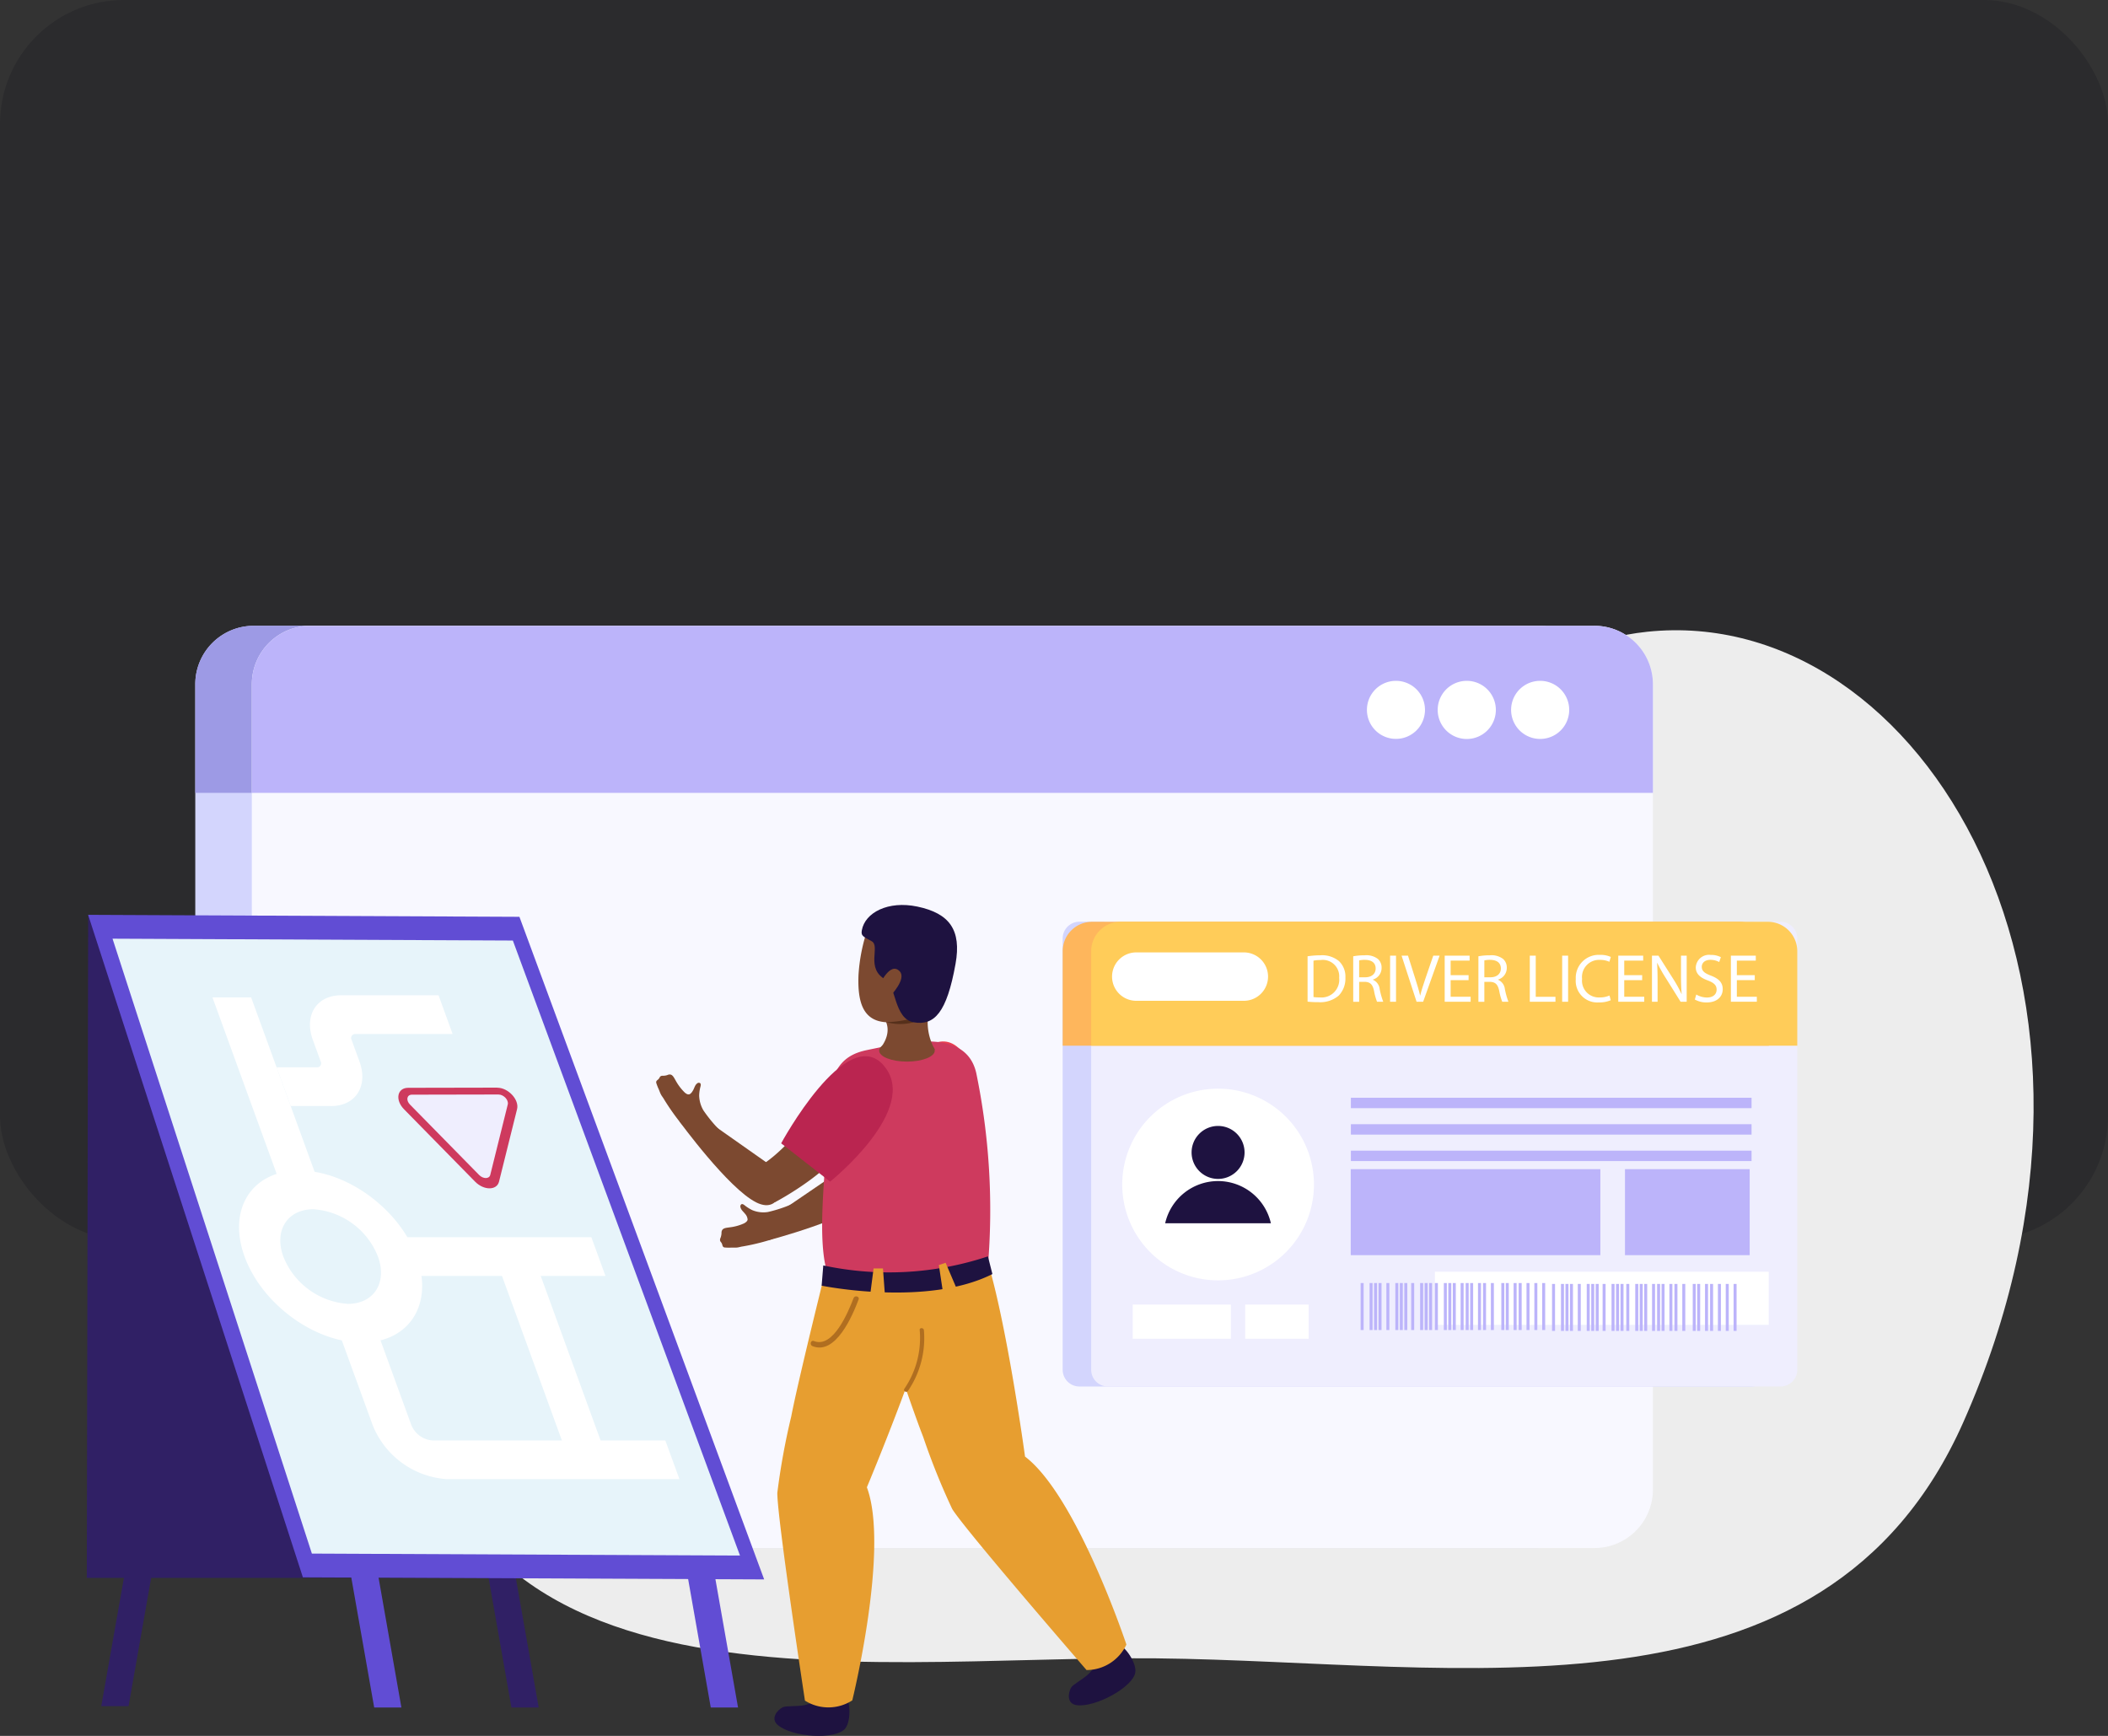 <svg xmlns="http://www.w3.org/2000/svg" xmlns:xlink="http://www.w3.org/1999/xlink" width="170" height="140.001" viewBox="0 0 170 140.001">
  <rect x="0" y="0" width="170" height="140.001" fill="#333333" stroke="none"/>
  <defs>
    <clipPath id="clip-path">
      <rect id="Rectángulo_369566" data-name="Rectángulo 369566" width="157" height="89.531" fill="none"/>
    </clipPath>
  </defs>
  <g id="Grupo_1058823" data-name="Grupo 1058823" transform="translate(-205 -3366)">
    <rect id="Rectángulo_369494" data-name="Rectángulo 369494" width="170" height="100" rx="10" transform="translate(205 3366)" fill="#2b2b2d"/>
    <rect id="Rectángulo_369495" data-name="Rectángulo 369495" width="170" height="140" rx="10" transform="translate(205 3366)" fill="none"/>
    <g id="Grupo_1058800" data-name="Grupo 1058800" transform="translate(212 3416.471)">
      <g id="Grupo_1058799" data-name="Grupo 1058799" transform="translate(0 0)" clip-path="url(#clip-path)">
        <path id="Trazado_779391" data-name="Trazado 779391" d="M140.144,64.09C128.933,89.322,99.521,83.374,75.067,83.123S14.448,89.239,14.8,54.489C15.046,31.026,30.648.044,68.372,15.569,93.9,26.074,96.31,2.243,114.661.326c22.176-2.317,40.973,28.9,25.483,63.763" transform="translate(11.183 0.155)" fill="#ededed"/>
        <path id="Trazado_779392" data-name="Trazado 779392" d="M4.983,69.66a4.711,4.711,0,0,0,4.71,4.719H113.254a4.717,4.717,0,0,0,4.719-4.719V4.719A4.717,4.717,0,0,0,113.254,0H9.693a4.711,4.711,0,0,0-4.71,4.719Z" transform="translate(3.765 0.001)" fill="#d3d5fd"/>
        <path id="Trazado_779393" data-name="Trazado 779393" d="M9.693,0H113.254a4.718,4.718,0,0,1,4.719,4.719v8.758H4.983V4.719A4.713,4.713,0,0,1,9.693,0" transform="translate(3.765 0.001)" fill="#9d9ae5"/>
        <path id="Trazado_779394" data-name="Trazado 779394" d="M62.831,4.874a2.343,2.343,0,1,0,2.345-2.345,2.341,2.341,0,0,0-2.345,2.345" transform="translate(47.469 1.911)" fill="#fff"/>
        <path id="Trazado_779395" data-name="Trazado 779395" d="M59.46,4.874a2.345,2.345,0,1,0,2.349-2.345A2.345,2.345,0,0,0,59.46,4.874" transform="translate(44.922 1.911)" fill="#fff"/>
        <path id="Trazado_779396" data-name="Trazado 779396" d="M56.209,4.874a2.341,2.341,0,1,0,2.345-2.345,2.341,2.341,0,0,0-2.345,2.345" transform="translate(42.466 1.911)" fill="#fff"/>
        <path id="Trazado_779397" data-name="Trazado 779397" d="M7.582,69.66a4.711,4.711,0,0,0,4.71,4.719H115.853a4.717,4.717,0,0,0,4.719-4.719V4.719A4.717,4.717,0,0,0,115.853,0H12.292a4.711,4.711,0,0,0-4.71,4.719Z" transform="translate(5.728 0.001)" fill="#f8f8ff"/>
        <path id="Trazado_779398" data-name="Trazado 779398" d="M12.292,0H115.853a4.718,4.718,0,0,1,4.719,4.719v8.758H7.582V4.719A4.713,4.713,0,0,1,12.292,0" transform="translate(5.728 0.001)" fill="#bcb4fa"/>
        <path id="Trazado_779399" data-name="Trazado 779399" d="M65.43,4.874a2.343,2.343,0,1,0,2.345-2.345A2.341,2.341,0,0,0,65.43,4.874" transform="translate(49.433 1.911)" fill="#fff"/>
        <path id="Trazado_779400" data-name="Trazado 779400" d="M62.058,4.874a2.345,2.345,0,1,0,2.349-2.345,2.345,2.345,0,0,0-2.349,2.345" transform="translate(46.885 1.911)" fill="#fff"/>
        <path id="Trazado_779401" data-name="Trazado 779401" d="M58.807,4.874a2.341,2.341,0,1,0,2.345-2.345,2.341,2.341,0,0,0-2.345,2.345" transform="translate(44.429 1.911)" fill="#fff"/>
        <path id="Trazado_779402" data-name="Trazado 779402" d="M36.974,31.368s5.087-3.413,5.823-6.653-1.543-4.468-1.543-4.468S37.9,27.162,34.894,28.8s2.08,2.568,2.08,2.568" transform="translate(25.643 15.297)" fill="#7c4930"/>
        <path id="Trazado_779403" data-name="Trazado 779403" d="M43.442,19.743C46.788,23.182,39.908,30.1,39.908,30.1l-4.185-2.944s4.457-10.765,7.719-7.412" transform="translate(26.989 14.427)" fill="#ea3f51"/>
        <path id="Trazado_779404" data-name="Trazado 779404" d="M36.216,26.253c-.037.1-.667.256-.76.293a11.042,11.042,0,0,1-2.509.9,2.324,2.324,0,0,1-1.241-.146,3.166,3.166,0,0,1-.634-.4c-.077-.061-.177-.125-.262-.077a.219.219,0,0,0-.07.237c.047.221.242.362.376.537a.747.747,0,0,1,.2.465c-.023.144-.19.249-.3.305a3.9,3.9,0,0,1-1.138.314c-.312.049-.683.039-.667.476a1.243,1.243,0,0,1-.1.423.305.305,0,0,0,0,.216.548.548,0,0,0,.06.083.565.565,0,0,1,.1.2.5.5,0,0,0,.051.144.2.2,0,0,0,.16.084,3.7,3.7,0,0,0,.463.011c.181-.009.363.012.544-.011.149-.019.286-.068.437-.086a17.835,17.835,0,0,0,2.114-.5,13,13,0,0,0,2-.951,10.671,10.671,0,0,0,1.176-2.512" transform="translate(21.975 19.835)" fill="#7c4930"/>
        <path id="Trazado_779405" data-name="Trazado 779405" d="M39.725,27.594c-1.875,1.761-8.39,3.467-8.39,3.467l.479-2.012,6.713-4.577s3.07,1.359,1.2,3.121" transform="translate(23.674 18.49)" fill="#7c4930"/>
        <path id="Trazado_779406" data-name="Trazado 779406" d="M49.029,46.884c.346-.337,1.559,1.253,1.448,2.122-.149,1.185-3.244,2.884-4.754,2.656-.778-.119-.679-.974-.427-1.411.3-.513,2.725-1.352,1.54-2.619-.657-.7.844.567,2.193-.748" transform="translate(34.083 35.387)" fill="#1e1240"/>
        <path id="Trazado_779407" data-name="Trazado 779407" d="M44.6,28.09l-8.405,4.8s2.493,7.543,3.7,10.761h0s.03.079.075.195c.049.132.1.26.142.372a55.638,55.638,0,0,0,2.335,5.795c1.069,1.722,10.83,12.985,10.83,12.985a3.55,3.55,0,0,0,3.216-2.056s-3.976-11.958-8.175-15.161c0,0-1.834-13.5-3.711-17.688" transform="translate(27.346 21.223)" fill="#e79e30"/>
        <path id="Trazado_779408" data-name="Trazado 779408" d="M37.2,49.549c.472-.1.648,1.892.091,2.568-.758.922-4.282.707-5.437-.291-.6-.516-.056-1.187.391-1.422.525-.274,3.026.311,2.7-1.392-.181-.946.411.93,2.252.537" transform="translate(23.866 36.826)" fill="#1e1240"/>
        <path id="Trazado_779409" data-name="Trazado 779409" d="M44.886,29.888l-9.306-.2s-1.919,7.708-2.619,11.072c0,0-.018.083-.042.2-.028.137-.054.272-.077.391a56.292,56.292,0,0,0-1.12,6.148c-.014,2.026,2.228,16.76,2.228,16.76a3.55,3.55,0,0,0,3.818-.021S40.786,52,38.945,47.055c0,0,5.291-12.624,5.941-17.167" transform="translate(23.965 22.429)" fill="#e79e30"/>
        <path id="Trazado_779410" data-name="Trazado 779410" d="M46.21,21.646c-.827-3.623-5.575-2.526-8.816-1.854-2.186.453-3.418,1.822-3.309,7.285.047,2.389-.844,8.239.223,11,0,0,4.536,2.8,12.829-.72a54.6,54.6,0,0,0-.927-15.708" transform="translate(25.521 14.427)" fill="#ce3a5e"/>
        <path id="Trazado_779411" data-name="Trazado 779411" d="M32.876,30.8s5.328-2.779,6.3-5.748a3.549,3.549,0,0,0-1.2-4.3s-3.859,6.19-6.985,7.478S32.876,30.8,32.876,30.8" transform="translate(22.64 15.681)" fill="#7c4930"/>
        <path id="Trazado_779412" data-name="Trazado 779412" d="M40.148,20.5c3.076,3.483-4.3,9.39-4.3,9.39L31.9,26.8s5.254-9.7,8.253-6.3" transform="translate(24.097 14.94)" fill="#ba2550"/>
        <path id="Trazado_779413" data-name="Trazado 779413" d="M32.242,26.11c-.1,0-.476-.525-.544-.6a11.644,11.644,0,0,1-1.731-2,2.5,2.5,0,0,1-.344-1.2,3.113,3.113,0,0,1,.109-.73c.023-.093.04-.209-.033-.269a.194.194,0,0,0-.232.019c-.174.121-.223.351-.323.537-.065.118-.186.316-.328.348s-.29-.086-.379-.169a4.075,4.075,0,0,1-.706-.941c-.162-.272-.293-.618-.665-.448a1.1,1.1,0,0,1-.406.058.263.263,0,0,0-.186.075.458.458,0,0,0-.049.084.538.538,0,0,1-.137.165.46.46,0,0,0-.105.1.209.209,0,0,0-.012.177,3.939,3.939,0,0,0,.167.434c.077.163.128.341.216.5.074.132.169.241.241.374A18.692,18.692,0,0,0,28.031,24.4a13.126,13.126,0,0,0,1.587,1.517,9.657,9.657,0,0,0,2.624.195" transform="translate(19.761 15.575)" fill="#7c4930"/>
        <path id="Trazado_779414" data-name="Trazado 779414" d="M33.416,29.416c-2.238-1.108-6.192-6.529-6.192-6.529l1.928-.272L35.668,27.2s-.012,3.325-2.252,2.219" transform="translate(20.568 17.086)" fill="#7c4930"/>
        <path id="Trazado_779415" data-name="Trazado 779415" d="M40.883,19.9c0,.49-1,.885-2.242.885S36.4,20.387,36.4,19.9s1-.885,2.242-.885,2.242.393,2.242.885" transform="translate(27.5 14.364)" fill="#7c4930"/>
        <path id="Trazado_779416" data-name="Trazado 779416" d="M36.786,18.311s.862,1.013-.381,2.517c0,0,2.919,1.74,4.475-.014a4.475,4.475,0,0,1-.47-3.142Z" transform="translate(27.504 13.352)" fill="#7c4930"/>
        <path id="Trazado_779417" data-name="Trazado 779417" d="M36.225,13.886a14.072,14.072,0,0,0-.769,3.792c-.121,2.876.7,4.508,4.175,3.562,3.411-.929-1.74-7.865-3.406-7.354" transform="translate(26.779 10.471)" fill="#7c4930"/>
        <path id="Trazado_779418" data-name="Trazado 779418" d="M36.718,18.292a8.42,8.42,0,0,0,1.694-.2,4.013,4.013,0,0,1,.528.212,4.189,4.189,0,0,1-2.222-.016" transform="translate(27.741 13.672)" fill="#56301b"/>
        <path id="Trazado_779419" data-name="Trazado 779419" d="M37.568,18.872c.772.406.651,3.144,2.222,3.416,1.669.291,2.672-.769,3.378-4.712.493-2.746-.493-4.073-3.072-4.619-2.373-.5-4.227.49-4.482,1.9-.075.421.03.492.783.888s-.548,2.221,1.171,3.123" transform="translate(26.891 9.691)" fill="#1e1240"/>
        <path id="Trazado_779420" data-name="Trazado 779420" d="M37.312,17.936s1.3-1.35.751-1.961c-.785-.869-1.657,1.129-1.657,1.129Z" transform="translate(27.505 11.905)" fill="#7c4930"/>
        <path id="Trazado_779421" data-name="Trazado 779421" d="M33.757,31.333s8.472,1.734,13.772-.936l-.362-1.427A25.279,25.279,0,0,1,33.89,29.7Z" transform="translate(25.504 21.888)" fill="#1e1240"/>
        <path id="Trazado_779422" data-name="Trazado 779422" d="M36.277,29.525h.755l.177,2.384H35.968Z" transform="translate(27.174 22.307)" fill="#e79e30"/>
        <path id="Trazado_779423" data-name="Trazado 779423" d="M39.142,29.446l.546-.181.934,2.187-1.122.37Z" transform="translate(29.572 22.111)" fill="#e79e30"/>
        <path id="Trazado_779424" data-name="Trazado 779424" d="M37.116,31.064c-.488,1.3-1.849,4.515-3.72,3.757-.249-.1-.14-.514.114-.411,1.552.63,2.784-2.365,3.2-3.458.095-.255.507-.146.411.112" transform="translate(25.124 23.275)" fill="#b06e20"/>
        <path id="Trazado_779425" data-name="Trazado 779425" d="M38.807,32.427a7.267,7.267,0,0,1-1.238,4.731c-.118.184.176.355.293.17a7.543,7.543,0,0,0,1.283-4.9c-.028-.212-.369-.216-.339,0" transform="translate(28.363 24.378)" fill="#b06e20"/>
        <path id="Trazado_779426" data-name="Trazado 779426" d="M.665,55.985h2.2l2.6-14.755H3.268Z" transform="translate(0.502 31.15)" fill="#302065"/>
        <path id="Trazado_779427" data-name="Trazado 779427" d="M22.824,56.047h-2.2l-2.6-14.755h2.193Z" transform="translate(13.62 31.197)" fill="#302065"/>
        <path id="Trazado_779428" data-name="Trazado 779428" d="M36.275,66.755H0L.109,13.279l36.167,6.91Z" transform="translate(0 10.033)" fill="#302065"/>
        <path id="Trazado_779429" data-name="Trazado 779429" d="M16.516,56.047H14.322l-2.6-14.755h2.2Z" transform="translate(8.855 31.197)" fill="#614dd4"/>
        <path id="Trazado_779430" data-name="Trazado 779430" d="M31.981,56.047h-2.2l-2.6-14.755H29.38Z" transform="translate(20.539 31.197)" fill="#614dd4"/>
        <path id="Trazado_779431" data-name="Trazado 779431" d="M54.58,66.879l-37.2-.169L.061,13.279l34.782.16Z" transform="translate(0.046 10.033)" fill="#614dd4"/>
        <path id="Trazado_779432" data-name="Trazado 779432" d="M51.783,64.126l-34.524-.158L1.182,14.375l32.284.149Z" transform="translate(0.893 10.861)" fill="#e7f4fa"/>
        <path id="Rectángulo_369496" data-name="Rectángulo 369496" d="M1.352,0H55.59a1.355,1.355,0,0,1,1.355,1.355V36.131a1.354,1.354,0,0,1-1.354,1.354H1.352A1.352,1.352,0,0,1,0,36.133V1.352A1.352,1.352,0,0,1,1.352,0Z" transform="translate(78.699 23.868)" fill="#d3d5fd"/>
        <path id="Rectángulo_369497" data-name="Rectángulo 369497" d="M1.352,0H55.59a1.355,1.355,0,0,1,1.355,1.355V36.131a1.354,1.354,0,0,1-1.354,1.354H1.352A1.352,1.352,0,0,1,0,36.133V1.352A1.352,1.352,0,0,1,1.352,0Z" transform="translate(80.998 23.868)" fill="#efeefe"/>
        <rect id="Rectángulo_369498" data-name="Rectángulo 369498" width="26.924" height="4.283" transform="translate(108.715 52.096)" fill="#fff"/>
        <path id="Trazado_779433" data-name="Trazado 779433" d="M47.2,13.6H99.4a2.377,2.377,0,0,1,2.377,2.379v7.615H44.83V15.974A2.375,2.375,0,0,1,47.2,13.6" transform="translate(33.869 10.272)" fill="#feb65c"/>
        <path id="Trazado_779434" data-name="Trazado 779434" d="M70.646,16.051a1.18,1.18,0,1,0,1.181-1.181,1.181,1.181,0,0,0-1.181,1.181" transform="translate(53.373 11.235)" fill="#fff"/>
        <path id="Trazado_779435" data-name="Trazado 779435" d="M48.513,13.6h52.193a2.377,2.377,0,0,1,2.377,2.379v7.615H46.14V15.974A2.375,2.375,0,0,1,48.513,13.6" transform="translate(34.859 10.272)" fill="#ffcc59"/>
        <path id="Trazado_779436" data-name="Trazado 779436" d="M63.027,29A7.73,7.73,0,1,1,55.3,21.266,7.729,7.729,0,0,1,63.027,29" transform="translate(35.936 16.067)" fill="#fff"/>
        <path id="Trazado_779437" data-name="Trazado 779437" d="M56.08,15.217a6.912,6.912,0,0,1,1.022-.079,2.133,2.133,0,0,1,1.506.465,1.715,1.715,0,0,1,.523,1.334,1.969,1.969,0,0,1-.535,1.447,2.287,2.287,0,0,1-1.643.534,7.663,7.663,0,0,1-.872-.042Zm.479,3.288a2.945,2.945,0,0,0,.486.028,1.431,1.431,0,0,0,1.583-1.58,1.325,1.325,0,0,0-1.506-1.432,2.709,2.709,0,0,0-.564.049Z" transform="translate(42.369 11.438)" fill="#fff"/>
        <path id="Trazado_779438" data-name="Trazado 779438" d="M58.177,15.217a5.024,5.024,0,0,1,.922-.079,1.529,1.529,0,0,1,1.076.3.926.926,0,0,1,.291.706.975.975,0,0,1-.7.95v.018a.921.921,0,0,1,.546.751,6.113,6.113,0,0,0,.286,1.02h-.5A4.687,4.687,0,0,1,59.855,18c-.111-.514-.309-.706-.746-.723h-.453v1.612h-.479Zm.479,1.694h.492c.513,0,.839-.281.839-.706,0-.481-.348-.692-.855-.7a1.925,1.925,0,0,0-.476.046Z" transform="translate(43.953 11.438)" fill="#fff"/>
        <rect id="Rectángulo_369499" data-name="Rectángulo 369499" width="0.479" height="3.718" transform="translate(105.104 26.605)" fill="#fff"/>
        <path id="Trazado_779439" data-name="Trazado 779439" d="M61.61,18.873,60.4,15.155h.518l.579,1.831c.16.5.3.955.4,1.39H61.9c.107-.43.26-.9.425-1.385l.63-1.836h.513L62.14,18.873Z" transform="translate(45.63 11.45)" fill="#fff"/>
        <path id="Trazado_779440" data-name="Trazado 779440" d="M64.306,17.129H62.86v1.341h1.612v.4H62.379V15.155h2.01v.4H62.86v1.174h1.447Z" transform="translate(47.128 11.45)" fill="#fff"/>
        <path id="Trazado_779441" data-name="Trazado 779441" d="M63.928,15.217a5.024,5.024,0,0,1,.922-.079,1.529,1.529,0,0,1,1.076.3.927.927,0,0,1,.291.706.975.975,0,0,1-.7.95v.018a.921.921,0,0,1,.546.751,6.114,6.114,0,0,0,.286,1.02h-.5A4.687,4.687,0,0,1,65.606,18c-.111-.514-.309-.706-.746-.723h-.453v1.612h-.479Zm.479,1.694H64.9c.513,0,.839-.281.839-.706,0-.481-.348-.692-.855-.7a1.925,1.925,0,0,0-.476.046Z" transform="translate(48.298 11.438)" fill="#fff"/>
        <path id="Trazado_779442" data-name="Trazado 779442" d="M66.289,15.155h.479v3.316h1.59v.4h-2.07Z" transform="translate(50.082 11.45)" fill="#fff"/>
        <rect id="Rectángulo_369500" data-name="Rectángulo 369500" width="0.479" height="3.718" transform="translate(118.981 26.605)" fill="#fff"/>
        <path id="Trazado_779443" data-name="Trazado 779443" d="M71.221,18.777a2.366,2.366,0,0,1-.983.177A1.737,1.737,0,0,1,68.4,17.073a1.85,1.85,0,0,1,1.942-1.954,1.98,1.98,0,0,1,.883.167l-.116.39a1.785,1.785,0,0,0-.751-.153,1.382,1.382,0,0,0-1.45,1.534,1.35,1.35,0,0,0,1.427,1.494,1.894,1.894,0,0,0,.783-.154Z" transform="translate(51.679 11.423)" fill="#fff"/>
        <path id="Trazado_779444" data-name="Trazado 779444" d="M72.281,17.129H70.835v1.341h1.612v.4H70.353V15.155h2.01v.4H70.835v1.174h1.447Z" transform="translate(53.152 11.45)" fill="#fff"/>
        <path id="Trazado_779445" data-name="Trazado 779445" d="M71.9,18.873V15.155h.525l1.192,1.88a10.348,10.348,0,0,1,.667,1.21l.011-.005c-.042-.5-.054-.95-.054-1.529V15.155H74.7v3.718H74.21l-1.18-1.887a12.236,12.236,0,0,1-.7-1.241l-.016.005c.028.469.039.916.039,1.534v1.589Z" transform="translate(54.323 11.45)" fill="#fff"/>
        <path id="Trazado_779446" data-name="Trazado 779446" d="M73.989,18.315a1.712,1.712,0,0,0,.86.242c.493,0,.779-.26.779-.635,0-.348-.2-.544-.7-.739-.607-.216-.98-.528-.98-1.053a1.069,1.069,0,0,1,1.2-1.009,1.709,1.709,0,0,1,.823.181l-.132.393a1.483,1.483,0,0,0-.707-.177c-.509,0-.7.3-.7.558,0,.348.226.52.739.716.628.244.95.546.95,1.094,0,.574-.425,1.069-1.3,1.069a1.915,1.915,0,0,1-.95-.237Z" transform="translate(55.808 11.424)" fill="#fff"/>
        <path id="Trazado_779447" data-name="Trazado 779447" d="M77.452,17.129H76.007v1.341h1.612v.4H75.526V15.155h2.01v.4H76.007v1.174h1.445Z" transform="translate(57.061 11.45)" fill="#fff"/>
        <path id="Trazado_779448" data-name="Trazado 779448" d="M55.025,25.114a2.136,2.136,0,1,1-2.136-2.136,2.137,2.137,0,0,1,2.136,2.136" transform="translate(38.343 17.361)" fill="#1e1240"/>
        <path id="Trazado_779449" data-name="Trazado 779449" d="M53.8,25.51a4.376,4.376,0,0,0-4.264,3.406h8.528A4.376,4.376,0,0,0,53.8,25.51" transform="translate(37.428 19.274)" fill="#1e1240"/>
        <rect id="Rectángulo_369501" data-name="Rectángulo 369501" width="32.312" height="0.839" transform="translate(101.942 38.065)" fill="#bcb4fa"/>
        <rect id="Rectángulo_369502" data-name="Rectángulo 369502" width="32.312" height="0.839" transform="translate(101.942 40.198)" fill="#bcb4fa"/>
        <rect id="Rectángulo_369503" data-name="Rectángulo 369503" width="32.312" height="0.839" transform="translate(101.942 42.332)" fill="#bcb4fa"/>
        <path id="Trazado_779450" data-name="Trazado 779450" d="M57.6,18.908H49.1a1.952,1.952,0,1,1,0-3.9h8.5a1.952,1.952,0,1,1,0,3.9" transform="translate(35.622 11.336)" fill="#fff"/>
        <rect id="Rectángulo_369504" data-name="Rectángulo 369504" width="7.914" height="2.756" transform="translate(84.348 54.745)" fill="#fff"/>
        <rect id="Rectángulo_369505" data-name="Rectángulo 369505" width="5.116" height="2.756" transform="translate(93.419 54.745)" fill="#fff"/>
        <rect id="Rectángulo_369506" data-name="Rectángulo 369506" width="0.241" height="3.79" transform="translate(102.729 53.009)" fill="#bcb4fa"/>
        <rect id="Rectángulo_369507" data-name="Rectángulo 369507" width="0.241" height="3.79" transform="translate(103.45 53.009)" fill="#bcb4fa"/>
        <rect id="Rectángulo_369508" data-name="Rectángulo 369508" width="0.241" height="3.79" transform="translate(103.812 53.009)" fill="#bcb4fa"/>
        <rect id="Rectángulo_369509" data-name="Rectángulo 369509" width="0.241" height="3.79" transform="translate(104.173 53.009)" fill="#bcb4fa"/>
        <rect id="Rectángulo_369510" data-name="Rectángulo 369510" width="0.241" height="3.79" transform="translate(104.805 53.009)" fill="#bcb4fa"/>
        <rect id="Rectángulo_369511" data-name="Rectángulo 369511" width="0.241" height="3.79" transform="translate(108.717 53.009)" fill="#bcb4fa"/>
        <rect id="Rectángulo_369512" data-name="Rectángulo 369512" width="0.241" height="3.79" transform="translate(109.44 53.009)" fill="#bcb4fa"/>
        <rect id="Rectángulo_369513" data-name="Rectángulo 369513" width="0.241" height="3.79" transform="translate(109.8 53.009)" fill="#bcb4fa"/>
        <rect id="Rectángulo_369514" data-name="Rectángulo 369514" width="0.241" height="3.79" transform="translate(110.161 53.009)" fill="#bcb4fa"/>
        <rect id="Rectángulo_369515" data-name="Rectángulo 369515" width="0.241" height="3.79" transform="translate(110.793 53.009)" fill="#bcb4fa"/>
        <rect id="Rectángulo_369516" data-name="Rectángulo 369516" width="0.241" height="3.79" transform="translate(111.201 53.009)" fill="#bcb4fa"/>
        <rect id="Rectángulo_369517" data-name="Rectángulo 369517" width="0.241" height="3.79" transform="translate(111.561 53.009)" fill="#bcb4fa"/>
        <rect id="Rectángulo_369518" data-name="Rectángulo 369518" width="0.241" height="3.79" transform="translate(112.193 53.009)" fill="#bcb4fa"/>
        <rect id="Rectángulo_369519" data-name="Rectángulo 369519" width="0.241" height="3.79" transform="translate(112.6 53.009)" fill="#bcb4fa"/>
        <rect id="Rectángulo_369520" data-name="Rectángulo 369520" width="0.241" height="3.79" transform="translate(113.232 53.009)" fill="#bcb4fa"/>
        <rect id="Rectángulo_369521" data-name="Rectángulo 369521" width="0.241" height="3.79" transform="translate(114.074 53.009)" fill="#bcb4fa"/>
        <rect id="Rectángulo_369522" data-name="Rectángulo 369522" width="0.241" height="3.79" transform="translate(114.434 53.009)" fill="#bcb4fa"/>
        <rect id="Rectángulo_369523" data-name="Rectángulo 369523" width="0.241" height="3.79" transform="translate(115.066 53.009)" fill="#bcb4fa"/>
        <rect id="Rectángulo_369524" data-name="Rectángulo 369524" width="0.241" height="3.79" transform="translate(115.474 53.009)" fill="#bcb4fa"/>
        <rect id="Rectángulo_369525" data-name="Rectángulo 369525" width="0.241" height="3.79" transform="translate(116.106 53.009)" fill="#bcb4fa"/>
        <rect id="Rectángulo_369526" data-name="Rectángulo 369526" width="0.241" height="3.79" transform="translate(116.738 53.009)" fill="#bcb4fa"/>
        <rect id="Rectángulo_369527" data-name="Rectángulo 369527" width="0.241" height="3.79" transform="translate(117.369 53.009)" fill="#bcb4fa"/>
        <rect id="Rectángulo_369528" data-name="Rectángulo 369528" width="0.241" height="3.79" transform="translate(105.527 53.009)" fill="#bcb4fa"/>
        <rect id="Rectángulo_369529" data-name="Rectángulo 369529" width="0.241" height="3.79" transform="translate(105.889 53.009)" fill="#bcb4fa"/>
        <rect id="Rectángulo_369530" data-name="Rectángulo 369530" width="0.241" height="3.79" transform="translate(106.25 53.009)" fill="#bcb4fa"/>
        <rect id="Rectángulo_369531" data-name="Rectángulo 369531" width="0.241" height="3.79" transform="translate(106.807 53.009)" fill="#bcb4fa"/>
        <rect id="Rectángulo_369532" data-name="Rectángulo 369532" width="0.241" height="3.79" transform="translate(107.528 53.009)" fill="#bcb4fa"/>
        <rect id="Rectángulo_369533" data-name="Rectángulo 369533" width="0.241" height="3.79" transform="translate(107.89 53.009)" fill="#bcb4fa"/>
        <rect id="Rectángulo_369534" data-name="Rectángulo 369534" width="0.241" height="3.79" transform="translate(108.251 53.009)" fill="#bcb4fa"/>
        <rect id="Rectángulo_369535" data-name="Rectángulo 369535" width="0.241" height="3.79" transform="translate(118.165 53.081)" fill="#bcb4fa"/>
        <rect id="Rectángulo_369536" data-name="Rectángulo 369536" width="0.241" height="3.79" transform="translate(118.886 53.081)" fill="#bcb4fa"/>
        <rect id="Rectángulo_369537" data-name="Rectángulo 369537" width="0.241" height="3.79" transform="translate(119.248 53.081)" fill="#bcb4fa"/>
        <rect id="Rectángulo_369538" data-name="Rectángulo 369538" width="0.241" height="3.79" transform="translate(119.61 53.081)" fill="#bcb4fa"/>
        <rect id="Rectángulo_369539" data-name="Rectángulo 369539" width="0.241" height="3.79" transform="translate(120.241 53.081)" fill="#bcb4fa"/>
        <rect id="Rectángulo_369540" data-name="Rectángulo 369540" width="0.241" height="3.79" transform="translate(124.153 53.081)" fill="#bcb4fa"/>
        <rect id="Rectángulo_369541" data-name="Rectángulo 369541" width="0.241" height="3.79" transform="translate(124.876 53.081)" fill="#bcb4fa"/>
        <rect id="Rectángulo_369542" data-name="Rectángulo 369542" width="0.241" height="3.79" transform="translate(125.236 53.081)" fill="#bcb4fa"/>
        <rect id="Rectángulo_369543" data-name="Rectángulo 369543" width="0.241" height="3.79" transform="translate(125.598 53.081)" fill="#bcb4fa"/>
        <rect id="Rectángulo_369544" data-name="Rectángulo 369544" width="0.241" height="3.79" transform="translate(126.23 53.081)" fill="#bcb4fa"/>
        <rect id="Rectángulo_369545" data-name="Rectángulo 369545" width="0.241" height="3.79" transform="translate(126.637 53.081)" fill="#bcb4fa"/>
        <rect id="Rectángulo_369546" data-name="Rectángulo 369546" width="0.241" height="3.79" transform="translate(126.997 53.081)" fill="#bcb4fa"/>
        <rect id="Rectángulo_369547" data-name="Rectángulo 369547" width="0.241" height="3.79" transform="translate(127.629 53.081)" fill="#bcb4fa"/>
        <rect id="Rectángulo_369548" data-name="Rectángulo 369548" width="0.241" height="3.79" transform="translate(128.036 53.081)" fill="#bcb4fa"/>
        <rect id="Rectángulo_369549" data-name="Rectángulo 369549" width="0.241" height="3.79" transform="translate(128.668 53.081)" fill="#bcb4fa"/>
        <rect id="Rectángulo_369550" data-name="Rectángulo 369550" width="0.241" height="3.79" transform="translate(129.511 53.081)" fill="#bcb4fa"/>
        <rect id="Rectángulo_369551" data-name="Rectángulo 369551" width="0.241" height="3.79" transform="translate(129.87 53.081)" fill="#bcb4fa"/>
        <rect id="Rectángulo_369552" data-name="Rectángulo 369552" width="0.241" height="3.79" transform="translate(130.502 53.081)" fill="#bcb4fa"/>
        <rect id="Rectángulo_369553" data-name="Rectángulo 369553" width="0.241" height="3.79" transform="translate(130.91 53.081)" fill="#bcb4fa"/>
        <rect id="Rectángulo_369554" data-name="Rectángulo 369554" width="0.241" height="3.79" transform="translate(131.542 53.081)" fill="#bcb4fa"/>
        <rect id="Rectángulo_369555" data-name="Rectángulo 369555" width="0.241" height="3.79" transform="translate(132.174 53.081)" fill="#bcb4fa"/>
        <rect id="Rectángulo_369556" data-name="Rectángulo 369556" width="0.241" height="3.79" transform="translate(132.806 53.081)" fill="#bcb4fa"/>
        <rect id="Rectángulo_369557" data-name="Rectángulo 369557" width="0.241" height="3.79" transform="translate(120.963 53.081)" fill="#bcb4fa"/>
        <rect id="Rectángulo_369558" data-name="Rectángulo 369558" width="0.241" height="3.79" transform="translate(121.325 53.081)" fill="#bcb4fa"/>
        <rect id="Rectángulo_369559" data-name="Rectángulo 369559" width="0.241" height="3.79" transform="translate(121.686 53.081)" fill="#bcb4fa"/>
        <rect id="Rectángulo_369560" data-name="Rectángulo 369560" width="0.241" height="3.79" transform="translate(122.243 53.081)" fill="#bcb4fa"/>
        <rect id="Rectángulo_369561" data-name="Rectángulo 369561" width="0.241" height="3.79" transform="translate(122.964 53.081)" fill="#bcb4fa"/>
        <rect id="Rectángulo_369562" data-name="Rectángulo 369562" width="0.241" height="3.79" transform="translate(123.326 53.081)" fill="#bcb4fa"/>
        <rect id="Rectángulo_369563" data-name="Rectángulo 369563" width="0.241" height="3.79" transform="translate(123.688 53.081)" fill="#bcb4fa"/>
        <rect id="Rectángulo_369564" data-name="Rectángulo 369564" width="20.132" height="6.936" transform="translate(101.93 43.824)" fill="#bcb4fa"/>
        <rect id="Rectángulo_369565" data-name="Rectángulo 369565" width="10.057" height="6.936" transform="translate(124.047 43.824)" fill="#bcb4fa"/>
        <path id="Trazado_779451" data-name="Trazado 779451" d="M31.835,31.211H14.36L13.225,28.09H30.7Z" transform="translate(9.991 21.223)" fill="#fff"/>
        <path id="Trazado_779452" data-name="Trazado 779452" d="M11.422,32.6,5.773,17.074H8.894L14.543,32.6Z" transform="translate(4.361 12.9)" fill="#fff"/>
        <path id="Trazado_779453" data-name="Trazado 779453" d="M39.158,44.616H20.383a6.935,6.935,0,0,1-5.972-4.38l-2.983-8.195h3.121l2.983,8.195a1.994,1.994,0,0,0,1.715,1.259H38.022Z" transform="translate(8.634 24.208)" fill="#fff"/>
        <path id="Trazado_779454" data-name="Trazado 779454" d="M13.108,25.907H9.857L8.719,22.786h3.253a.322.322,0,0,0,.3-.477l-.63-1.734c-.723-1.985.3-3.6,2.289-3.6H21.78L22.916,20.1H15.069a.322.322,0,0,0-.3.476l.632,1.734c.722,1.985-.3,3.6-2.289,3.6" transform="translate(6.587 12.825)" fill="#fff"/>
        <path id="Trazado_779455" data-name="Trazado 779455" d="M16.9,38.9c-3.825,0-8.07-3.111-9.462-6.936s.588-6.938,4.413-6.938,8.07,3.113,9.462,6.938S20.729,38.9,16.9,38.9M12.991,28.148c-2.1,0-3.193,1.712-2.428,3.816a6.046,6.046,0,0,0,5.205,3.815c2.1,0,3.192-1.712,2.426-3.815a6.043,6.043,0,0,0-5.2-3.816" transform="translate(5.286 18.909)" fill="#fff"/>
        <path id="Trazado_779456" data-name="Trazado 779456" d="M25.157,46.582l-6.408-17.6h3.123l6.406,17.6Z" transform="translate(14.166 21.894)" fill="#fff"/>
        <path id="Trazado_779457" data-name="Trazado 779457" d="M22.289,21.218l-7.184.014c-.888,0-1.076.976-.334,1.731L20.5,28.8c.706.72,1.752.718,1.931,0l1.455-5.849c.188-.757-.713-1.729-1.6-1.727" transform="translate(10.813 16.031)" fill="#ce3a5e"/>
        <path id="Trazado_779458" data-name="Trazado 779458" d="M22.08,21.533l-6.985.014c-.413,0-.5.453-.156.8l5.572,5.674c.328.335.815.334.9,0l1.413-5.686c.088-.353-.33-.8-.743-.8" transform="translate(11.125 16.269)" fill="#efeefe"/>
      </g>
    </g>
  </g>
</svg>
